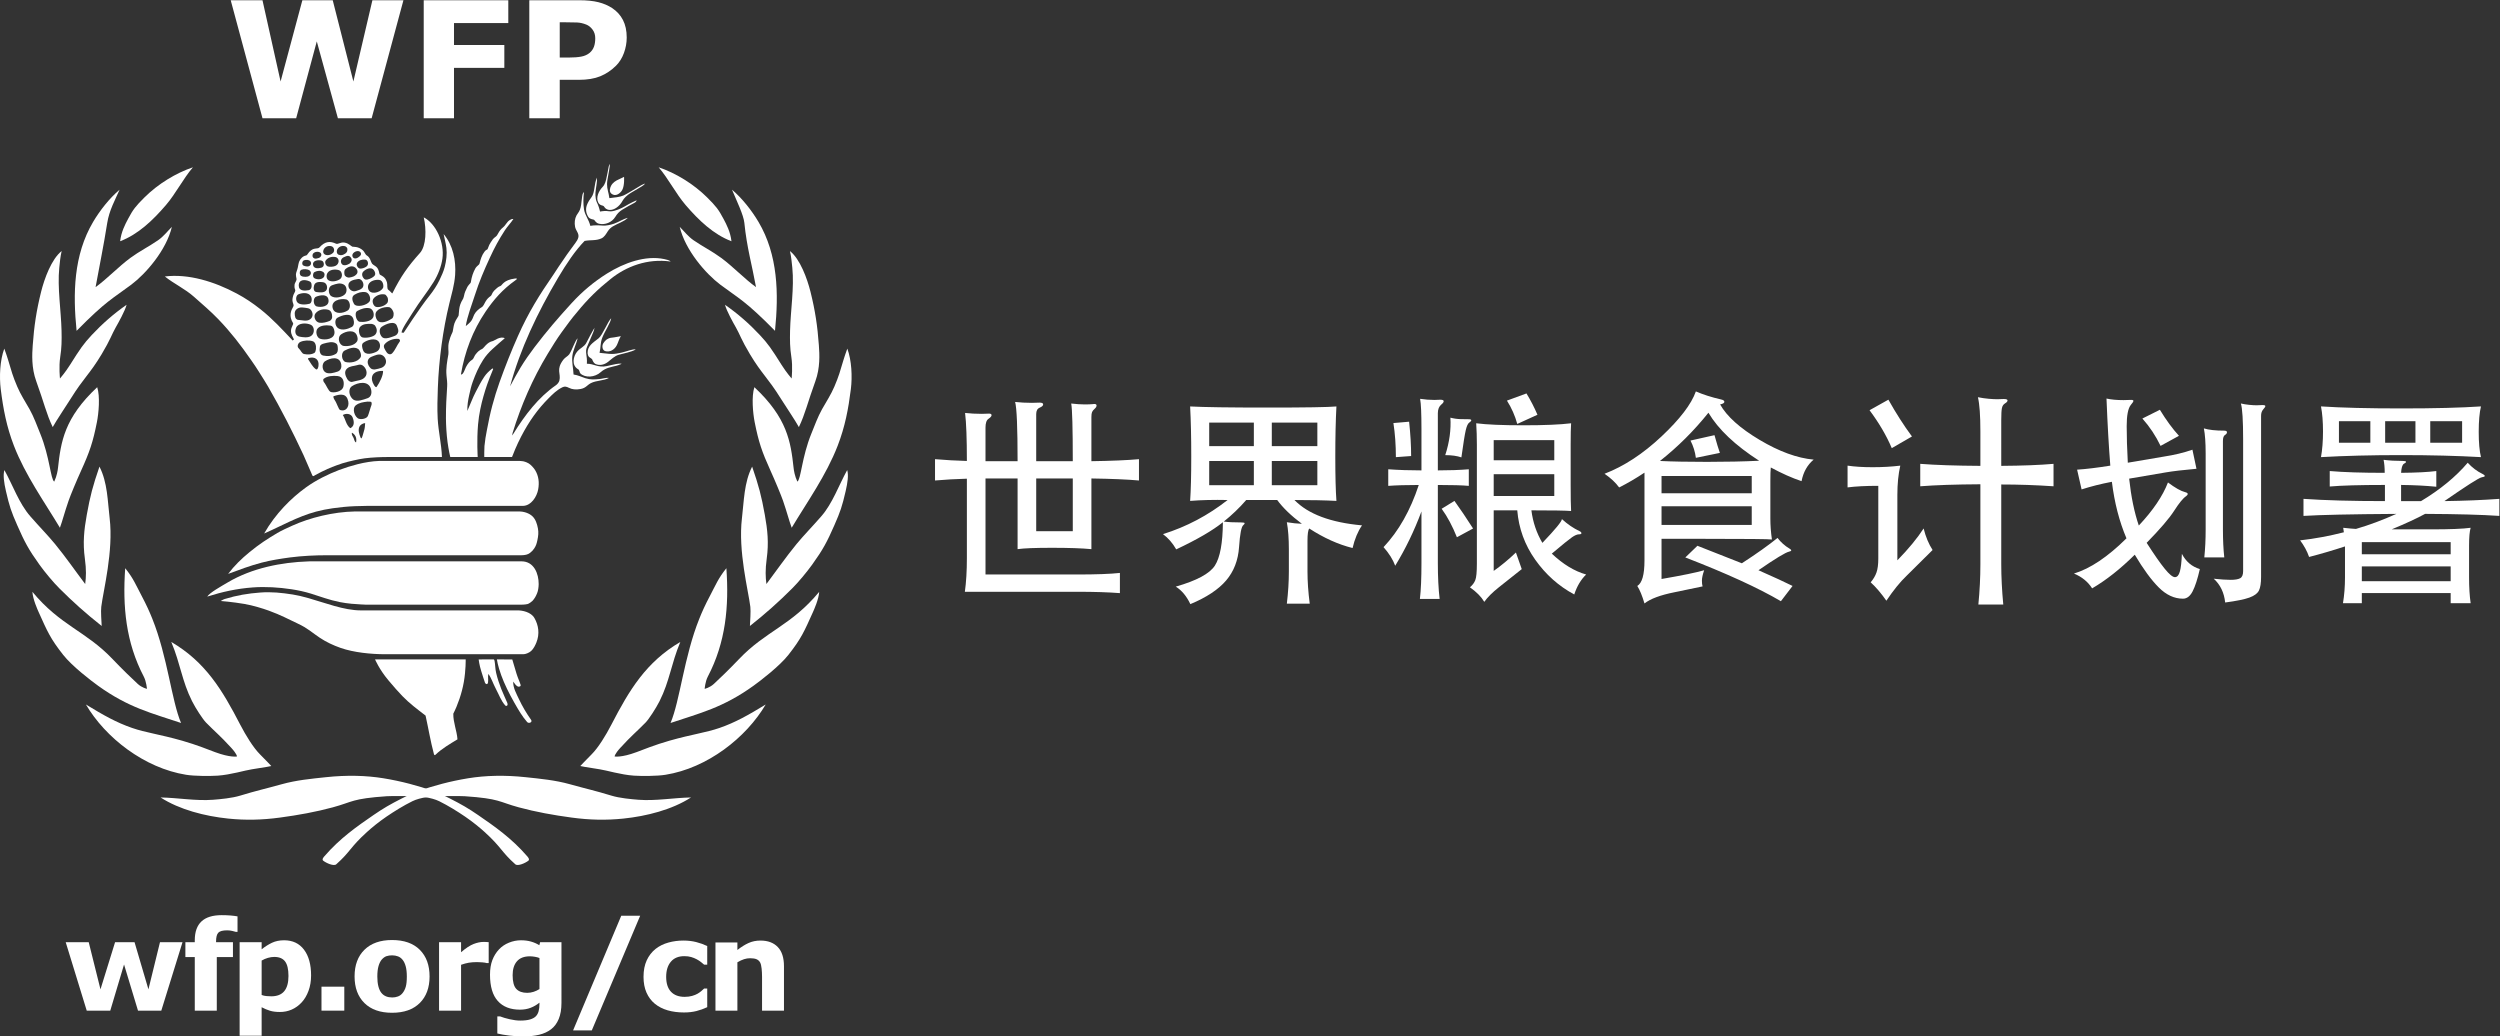 <?xml version="1.0" encoding="UTF-8" standalone="no"?>
<svg
   xmlns:dc="http://purl.org/dc/elements/1.1/"
   xmlns:cc="http://creativecommons.org/ns#"
   xmlns:rdf="http://www.w3.org/1999/02/22-rdf-syntax-ns#"
   xmlns:svg="http://www.w3.org/2000/svg"
   xmlns="http://www.w3.org/2000/svg"
   viewBox="0 0 911.653 377.947"
   height="377.947"
   width="911.653"
   xml:space="preserve"
   id="svg2"
   version="1.1"><rect x="0" y="0" width="911.653" height="377.947" fill="#333333" stroke="none"/><defs
     id="defs6"><clipPath
       id="clipPath20"
       clipPathUnits="userSpaceOnUse"><path
         id="path18"
         d="M 0,0 H 6837 V 2834.64 H 0 Z" /></clipPath></defs><g
     transform="matrix(1.333,0,0,-1.333,0,377.947)"
     id="g10"><g
       transform="scale(0.1)"
       id="g12"><g
         id="g14"><g
           clip-path="url(#clipPath20)"
           id="g16"><path
             id="path22"
             style="fill:#ffffff;fill-opacity:1;fill-rule:nonzero;stroke:none"
             d="m 1340.5,2131.15 c 12.51,27.07 24.09,48.62 40.79,74.3 7.37,11.32 15.69,19.22 23.11,30.67 -3.54,1.02 -8.73,-1.91 -10.96,-3.5 -7.42,-5.38 -10.77,-14.12 -16.71,-18.8 -14.03,-11.08 -13.64,-21.1 -21,-26.27 -6.57,-4.64 -8.45,-7.69 -13.05,-14.91 -3.08,-4.82 -5.35,-8.73 -8.6,-18.22 -1.15,-3.44 -3.45,-0.4 -8.92,-7.94 -7.19,-9.8 -10.41,-20.39 -13.39,-32.25 -0.96,-3.91 -7.59,-5.98 -11.86,-14.08 -5.71,-10.92 -9.43,-21.03 -11.9,-36.95 -0.62,-3.69 -6.86,-6.25 -11.16,-16.54 -3.05,-7.22 -5.24,-8.82 -7.9,-22.45 -1.65,-8.3 -5.43,-9.5 -9.7,-21.56 -3.3,-9.2 -3.43,-18.05 -4.58,-30.08 -0.27,-2.33 -4.2,-6.95 -7.83,-13.69 -6.1,-11.26 -5.9,-18.77 -8.32,-30.41 -0.93,-4.2 -5.65,-9.77 -10.18,-27.79 -3.98,-15.98 -0.33,-26.57 -1.68,-34.45 -3.53,-20.44 -7.03,-38.21 -5.14,-58.35 0.94,-9.85 2.44,-20.01 1.78,-29.48 -1.87,-29.7 -3.48,-54.17 -3.32,-87.83 0.11,-18.32 1.54,-43.41 4.32,-64.29 3.04,-23.06 7.44,-41.07 7.44,-41.07 h 75.14 c 0,0 -2.94,43.45 0.95,89.19 2.31,27.42 8.83,56.49 14.76,76.9 7.51,26.02 12.18,39.5 26.37,73.84 0.3,0.76 -0.1,3.98 -3.85,0.83 -7.84,-6.59 -14.39,-12.37 -20.58,-21.69 -9.45,-14.25 -15.21,-25.99 -22.87,-40.63 -8.95,-17.02 -13.89,-31.85 -23.11,-52.52 -0.54,14.92 1.88,29.12 4.91,42.87 3.1,14.04 5.56,25.16 9.98,37.26 7.83,21.34 15.43,39.16 27.99,59.02 7.27,11.49 16.57,21.78 26.01,30.33 11.29,10.32 21.73,19.4 33.55,29.5 -12.42,6.4 -28.96,-6.96 -32.27,-7.64 -17.47,-3.42 -24.58,-19.61 -29.93,-21.84 -7.65,-3.19 -12.07,-7.87 -17.38,-14.33 -4.09,-4.85 -5.32,-12.33 -9.59,-14.98 -7.13,-4.44 -12.37,-11.14 -17.27,-20.49 -2.01,-3.87 -7.5,-22.13 -13.59,-19.79 10.42,61.92 32.28,120 67.38,171.7 22.25,32.78 46.45,60.88 82.12,86.1 4.7,3.34 5.61,4.89 -0.95,4.66 -33.34,-4.06 -35.38,-19.27 -40.87,-20.72 -5.2,-1.34 -11.65,-7.51 -15.77,-11.52 -7.41,-7.33 -7.28,-13.5 -10.13,-15.43 -6.08,-4.24 -10.66,-8.65 -14.81,-16.02 -2.19,-3.85 -5.86,-12.3 -9.11,-14.24 -8.57,-4.96 -16.86,-12.18 -20.99,-19.99 -3.05,-5.7 -4.27,-11.88 -8.25,-17.49 -4.27,-6.02 -10.23,-10.52 -15.36,-14.88 3.9,26.47 16.37,57.81 24.95,84.86 11.53,36.13 25.54,68.96 41.33,103.08" /><path
             id="path24"
             style="fill:#ffffff;fill-opacity:1;fill-rule:nonzero;stroke:none"
             d="m 1417.21,1916.65 c 28.44,63.85 58.37,111.9 97.26,168.11 5.08,7.36 9.64,14.58 14.08,21.49 2,3.11 11.56,16.85 13.55,19.76 13.04,19.69 18.52,25.72 31.86,44.53 3.62,5.11 6.55,9.14 8.09,15.03 2.84,11.02 -6.61,18.41 -8.79,28.97 -2.2,10.79 -0.99,22.57 3.96,31.68 3.1,5.69 6.19,7.93 9.31,15.57 6.07,14.73 3.97,46.6 10.87,47.44 -1.75,-15.13 -2.15,-32.13 0.23,-46.64 2.76,-16.93 13.03,-27.18 17.27,-45.11 11.43,2.06 23.83,1.57 33.45,0.74 9.54,-0.82 21.61,1.83 31.4,5.18 13.26,4.53 24.27,12.78 37.79,15.98 -11.5,-11.05 -27.73,-15.2 -41.33,-23.59 -5,-3.14 -9.71,-7.29 -13.05,-12.45 -5.46,-8.51 -9.78,-16.64 -18.34,-20.38 -15.19,-6.62 -28.24,-3.48 -45.57,-6.7 -25.76,-26.55 -50.01,-62.63 -72.38,-100.59 -56.73,-95.97 -104.04,-195.36 -131.54,-297.28 9.51,17.73 18.6,34.88 28.9,51.75 11.38,18.74 24.18,37.09 38.13,55.47 32.66,43.05 64.97,80.64 101.18,120.19 29.21,31.96 61.24,58.76 96.95,81.18 47.19,29.57 105.41,50.28 156.56,39.6 5.82,-1.36 14.14,-2.91 17.77,-6.74 -64.11,8.98 -121.54,-13.42 -164.39,-47.74 -33.86,-27.07 -62.39,-54.56 -91.39,-90.28 -14.98,-17.2 -28.45,-36.11 -41.83,-54.44 -14.02,-19.27 -26.45,-39.55 -38.77,-59.83 -41.55,-68.61 -72.99,-141.25 -96.12,-216.51 -0.66,-2.38 -0.81,-4.78 -1.46,-7.16 1.09,1.69 2.71,3.53 3.81,5.25 31.12,50.6 68.55,99.45 115.96,132.22 4.14,2.82 8.45,8.26 9.57,12.53 5.12,20.09 -10.19,29.75 10.99,57.52 4.86,6.38 11.51,8.71 16.1,14.64 8.67,13.4 15.74,37.41 23,43.86 -3.65,-15.63 -12.61,-32.14 -14.53,-48.25 -2.03,-17.69 2.49,-32.15 3.28,-50.89 12.52,-1.71 22.21,-7 32.03,-10.04 15.28,-4.78 24.46,-3.56 39.57,-2.26 6.45,0.55 18.15,4.32 25.1,2.9 -14.61,-7.98 -34.33,-6.51 -49.28,-14.15 -10.46,-5.35 -13.49,-13.26 -27.92,-16.04 -12.84,-2.5 -23.64,-1.16 -31.98,3.12 -6.49,3.27 -11.56,4.64 -17.39,1.85 -15.56,-7.47 -26.18,-18.02 -38.7,-30.65 -29.08,-29.26 -52.81,-61.93 -74.96,-104.74 -5.86,-11.41 -11.13,-22.65 -16.13,-34.26 -2.47,-5.65 -8.6,-21.34 -8.6,-21.34 h -75.98 c 0,0 -0.19,21.91 0.52,29.91 1.46,15.94 3.63,27.76 6.72,43.93 4.41,23.27 8.72,44.38 14.76,66.95 5.88,21.96 12.21,42.56 19.74,63.65 15.71,43.96 32.41,86.06 50.67,127.06" /><path
             id="path26"
             style="fill:#ffffff;fill-opacity:1;fill-rule:nonzero;stroke:none"
             d="m 682.551,1324.8 c 27.73,22.68 48.261,35.82 75.957,52.33 11.25,6.72 28.262,14.33 41.336,20.26 47.976,21.68 111.465,37.67 171.269,38.77 1.082,0 1.016,-0.05 1.016,-0.05 h 445.901 c 0,0 -1.66,0.05 1.56,0.05 14.19,0 28.22,-4.94 36.91,-13.15 8.71,-8.26 12.87,-20.97 15.14,-33.62 1.92,-10.78 0.98,-20.36 -1.53,-31.89 -1.97,-9.11 -3.43,-14.54 -8.51,-22.28 -3.06,-4.71 -5.97,-7.94 -11.68,-12.48 -5.86,-4.68 -14.16,-6.31 -23.67,-6.4 -1,-0.04 -3.12,-0.1 -3.05,-0.07 0.1,0.07 -521.559,0.07 -521.559,0.07 0,0 -3.243,0.01 -4.871,0.01 -34.141,0.11 -70.098,-1.63 -103.832,-6.03 -25.848,-3.53 -51.747,-7.56 -76.727,-14.06 -31.504,-8.23 -61.836,-19.62 -92.117,-30.91 16.785,22.31 36.16,41.24 58.457,59.45" /><path
             id="path28"
             style="fill:#ffffff;fill-opacity:1;fill-rule:nonzero;stroke:none"
             d="m 837.383,1502.21 c 27.39,19.79 60.652,36.04 90.129,47.32 14.937,5.66 34.8,11.93 50.586,15.86 19.058,4.81 40.972,8.42 58.832,8.94 5.38,0.15 0.79,0.04 0.79,0.04 l 382.46,0.04 c 0,0 8.19,-0.44 11.03,-1 7.19,-1.55 12.99,-4.48 15.39,-6.01 5.94,-3.81 13.4,-11.81 17.3,-18.14 9.93,-16.35 11.68,-34 8.46,-52.37 -3.67,-20.97 -19.61,-44.86 -41.23,-45.45 -3.77,-0.1 -11.28,0 -11.28,0 h -414.23 c 0,0 -24.104,-0.47 -35.124,-0.87 -20.367,-0.8 -42.957,-3.12 -60.738,-5.74 -15.215,-2.19 -30.078,-5.07 -45.317,-9.15 -51.074,-13.8 -95.449,-39.7 -141.851,-59.84 31.25,54.63 73.531,96.48 114.793,126.37" /><path
             id="path30"
             style="fill:#ffffff;fill-opacity:1;fill-rule:nonzero;stroke:none"
             d="m 623.43,1242.28 c 66.492,39.28 146.582,54.77 219.89,57.23 1.746,0.08 5.227,0.19 5.227,0.19 l 571.723,-0.05 c 0,0 1.04,0 6.21,0.05 34.65,0.03 47.31,-34.35 47.15,-62.15 -0.07,-9.16 -1.62,-18.5 -4.16,-24.77 -3.29,-8.19 -6.93,-14.88 -12.89,-21.34 -2.13,-2.34 -9.78,-7.72 -13.17,-8.55 -7.92,-1.94 -17.67,-1.72 -17.61,-1.72 0.08,0 -425.26,-0.08 -425.26,0 0,0 -22.95,0.92 -38.868,2.45 -11.477,1.13 -20.18,2.33 -32.094,4.6 -29.297,5.82 -53.57,15.35 -78.926,23.17 -16.922,5.24 -34.722,9.13 -53.281,11.94 -34.141,5.22 -71.414,7.6 -105.887,4.99 -43.847,-3.26 -82.839,-11.85 -124.558,-25.08 7.058,10.99 36.375,27.12 56.504,39.04" /><path
             id="path32"
             style="fill:#ffffff;fill-opacity:1;fill-rule:nonzero;stroke:none"
             d="m 931.395,1063 c -19.547,6.89 -38.614,15.78 -55.719,27.07 -22.285,14.75 -33.215,26.48 -62.016,39.79 -24.644,11.39 -44.324,22.63 -78.687,35.08 -16.582,6.01 -43.442,14.28 -66.489,18.22 -32.898,5.59 -64.629,8.04 -64.629,8.04 0,0 6.719,4.19 10.774,5.43 33.586,10.22 63.254,15.21 97.742,17.76 30.234,2.27 58.027,-0.68 88.352,-5.42 12.441,-1.96 28.613,-5.79 42.668,-9.8 45.64,-12.99 97.515,-33.59 143.55,-33.67 2.563,0 2.27,0.04 2.27,0.04 h 425.019 c 0,0 -3.21,0 1.3,0 12.87,0.04 36.93,-4.13 46.6,-21.21 11.2,-19.68 14.68,-43.12 5.27,-66.6 -2.85,-7.05 -7.58,-17.16 -14.37,-23.28 -5.97,-5.4 -15.67,-8.87 -21.27,-8.87 -1.62,-0.08 -4.4,0 -4.4,0 h -371.69 c 0,0 1.41,0 -2.03,0 -38.01,0 -85.847,4.6 -122.245,17.42" /><path
             id="path34"
             style="fill:#ffffff;fill-opacity:1;fill-rule:nonzero;stroke:none"
             d="m 1100.71,931.16 c -10.51,10.789 -25.02,27.328 -38.15,43.039 -25.23,30.071 -36.52,57.161 -36.52,57.161 h 247.91 c 0,0 0.66,-28.6 -5.07,-61.719 -5.36,-30.75 -16.72,-63.172 -28.8,-86.661 -0.44,-24.082 9.72,-46.468 11.39,-70.261 -20.36,-12.5 -42.26,-24.867 -60.51,-42.418 -1.17,-1.082 -3.05,-1.082 -3.82,1.828 -9.77,36.66 -14.92,69.34 -22.95,105.59 -22.6,17.472 -43.79,33.043 -63.48,53.441" /><path
             id="path36"
             style="fill:#ffffff;fill-opacity:1;fill-rule:nonzero;stroke:none"
             d="m 1356.2,951.488 c -7.01,12.953 -12.24,30.051 -20.29,40.223 -1.73,-9.07 0.4,-14.652 -0.83,-23.332 -1.13,-7.27 -7.09,-4.25 -8.3,-0.828 -3.48,9.84 -7.17,21.988 -10.35,32.078 -5.29,16.801 -6.98,31.681 -6.98,31.681 l 41.24,0.05 c 0,0 1.59,-0.39 2.32,-4.4 1.97,-10.39 1.48,-20.54 4.33,-32.581 3.66,-15.508 8.37,-29.668 14.07,-44.129 4.96,-12.73 11.35,-25.57 16.55,-38.211 0.7,-1.66 1.04,-4.859 -0.21,-6.519 -1.53,-1.918 -4.16,-1.68 -5.67,0 -11.81,13.429 -16.57,28.64 -25.88,45.968" /><path
             id="path38"
             style="fill:#ffffff;fill-opacity:1;fill-rule:nonzero;stroke:none"
             d="m 1420.04,922.012 c -7.01,14.949 -16.88,31.758 -16.02,48.718 4.56,-5.992 6.44,-10.281 12.72,-13.621 2.87,-0.91 8.89,-0.058 7.38,4.961 -2.77,9.34 -7.08,17.25 -11.06,30.071 -5.92,18.949 -11.67,39.199 -11.67,39.199 l -42.1,0.02 c 0,0 2.33,-17.08 11.9,-43.29 8.41,-23.211 21.4,-49.769 35.62,-74.672 11.59,-20.476 22.11,-38.347 35.25,-53.308 4.5,-5.149 15.54,-0.629 10.76,6.07 -12.47,17.641 -24.11,37.168 -32.78,55.852" /><path
             id="path40"
             style="fill:#ffffff;fill-opacity:1;fill-rule:nonzero;stroke:none"
             d="m 1693.4,2344.89 c -9.14,-3.98 -17.21,-9.13 -21.77,-17.91 -3.32,-6.3 -5.56,-15.92 0.79,-21.34 11.12,-9.48 24.38,0.23 29.75,9.92 6.79,12.35 5.02,35.96 5.02,35.96 0,0 -7.89,-4.11 -13.79,-6.63" /><path
             id="path42"
             style="fill:#ffffff;fill-opacity:1;fill-rule:nonzero;stroke:none"
             d="m 1703.06,2285.95 c 3.99,7.54 12.74,15.68 22.33,21.51 10.84,6.63 22.07,13.06 29.88,17.72 7.81,4.7 9.3,7.99 9.3,7.99 0,0 -6.44,-2.22 -9.96,-4.29 -19.28,-11.5 -40.31,-24.56 -48.87,-28.33 -10.8,-4.71 -25.47,-5.62 -38.7,-7.31 -2.11,16.69 -6.44,23.62 -6.39,38.44 0.11,7.12 1.83,16.34 3.04,22.77 4.14,21.43 4.95,32.25 4.95,32.25 0,0 -3.27,-3.05 -4.46,-12.49 -1.35,-8.51 -2.3,-11.66 -4.26,-21.73 -2.22,-11.62 -4.55,-21.47 -11.5,-28.73 -10.02,-10.36 -19.3,-28.82 -11.56,-42.96 4.51,-8.26 12.04,-7.06 14.4,-9.19 2.35,-2.12 3.79,-7.21 10.92,-9.57 15.39,-5.14 32.83,8.67 40.88,23.92" /><path
             id="path44"
             style="fill:#ffffff;fill-opacity:1;fill-rule:nonzero;stroke:none"
             d="m 1683.11,2241.88 c 5.22,8.48 10.58,14.43 18.81,19.48 13.67,8.33 23.8,13.97 32.13,18.24 3.62,1.81 6.63,3.97 7.55,7.83 -3.73,-1.4 -17.83,-8.03 -31.83,-16.36 -10.03,-5.98 -27.27,-13.46 -38.85,-13.99 -4.59,-0.2 -7.99,0.93 -11.74,1.04 -7.77,0.33 -17.67,-1.55 -17.67,-1.55 0,0 -2.51,10.98 -5.83,18.89 -1.66,4.06 -4.35,8.22 -5.8,15.83 -0.97,5.08 -1.26,12.71 -0.86,17.25 1.14,13.73 4.84,27.07 4.2,40.97 -8.63,-17.93 -5.1,-40.01 -15.23,-53.88 -4.28,-5.83 -7.66,-10.43 -11.02,-17.78 -5.56,-12.06 -4.9,-24.55 2.62,-36.18 4.34,-6.62 13.91,-6.38 15.56,-7.67 2.51,-1.85 4.65,-8.78 14.01,-10.86 16.02,-3.6 34.9,3.82 43.95,18.74" /><path
             id="path46"
             style="fill:#ffffff;fill-opacity:1;fill-rule:nonzero;stroke:none"
             d="m 1687.58,1891.3 c 3.73,7.52 6.13,17.42 10.89,24.4 -10.76,-1.61 -12.49,-2.84 -28.04,-4.54 -3.39,-0.33 -10.4,-3.85 -12.72,-6.16 -6.15,-6.2 -11.52,-11.96 -9.13,-22.38 0.92,-4.05 4.5,-7.03 6.49,-7.65 12.93,-4.2 26.05,3.49 32.51,16.33" /><path
             id="path48"
             style="fill:#ffffff;fill-opacity:1;fill-rule:nonzero;stroke:none"
             d="m 1700.7,1870.77 c 14.69,3.43 31.66,10.64 38.48,8.37 -13.79,-7.34 -31.17,-9.99 -46.45,-14.35 -11.65,-3.36 -19.97,-12.16 -30.37,-20.15 -9.55,-7.27 -22.24,-10.22 -33.59,-4.88 -3.83,1.82 -7.54,7.99 -8.2,11.28 -0.6,2.64 -6.08,5.26 -8.89,7.58 -2.83,2.36 -4.2,8.25 -4.26,10.53 -0.49,20.33 14.98,28.54 29.89,40.49 11.23,8.99 25.81,47.16 34.7,55.07 -1.58,-12.3 -17.58,-35.51 -24.55,-53.57 -5.53,-14.4 -3.71,-25.9 -7.28,-41.05 10.66,-0.69 22.54,-2.91 33.28,-3.09 8.42,-0.11 18.59,1.72 27.24,3.77" /><path
             id="path50"
             style="fill:#ffffff;fill-opacity:1;fill-rule:nonzero;stroke:none"
             d="m 1685.22,1839.42 c -8.25,-1.53 -18.34,-4.13 -25.23,-5.59 -23.95,-5.07 -35.4,6.66 -54.52,6.44 1.68,21.91 -5.93,31.71 0.33,45.87 5.59,12.6 10.76,25.94 15.56,36.62 3.89,8.56 5.07,15.79 5.07,15.79 0,0 -5.8,-8.69 -22.32,-40.86 -5.74,-11.22 -16.02,-13.63 -25.15,-24.23 -10.51,-12.12 -16.54,-37.75 2.9,-48.51 3.86,-2.11 3.3,-8.78 6.11,-11.47 12.98,-12.2 39.19,-10.98 55.58,3.9 13.05,11.89 28.91,13.82 42.43,17.32 7.9,2.04 14.83,5.41 14.83,5.41 0,0 -3.75,1.52 -15.59,-0.69" /><path
             id="path52"
             style="fill:#ffffff;fill-opacity:1;fill-rule:nonzero;stroke:none"
             d="m 1205.22,1585.17 c -0.94,0 -1.96,0 0,0 z m -111.88,315.55 c -7.99,-10.56 -11.69,-22.7 -20.5,-31.92 -4.61,-4.83 -11.63,-2.57 -15.27,2.99 -4.04,6.28 -10.59,15.19 -5.72,21.4 8,10.26 24.74,16.81 39,14.96 0.84,-0.1 5.43,-3.49 2.49,-7.43 z m -38.35,-60.39 c -4.46,-11.96 -17.79,-13.25 -29.13,-15.62 -2.12,-0.47 -8.64,0 -11.57,2.87 -4.91,4.79 -9.14,11.34 -8.29,19.54 0.46,5.06 4.67,10.02 9.9,12.03 9.46,3.67 20.69,9.57 30.03,4.33 8.03,-4.49 12.23,-14.72 9.06,-23.15 z m -24.54,-63.21 c -3.27,-4.72 -11.65,10.93 -12.74,18.11 -3.13,20.77 15.07,26.07 30.25,25.42 0.47,-12.38 -9.14,-31.56 -17.51,-43.53 z m -16.39,-56.04 c -2.98,-8.36 -4.4,-16.03 -7.72,-23.69 -3.22,-7.4 -16.977,-10.04 -24.61,-7.67 -10.89,3.37 -20.238,27.83 -7.851,37.2 9.473,7.08 19.297,8.22 31.361,9.7 2.17,0.26 10.28,-0.23 10.59,-0.99 2.02,-5.08 0.74,-7.62 -1.77,-14.55 z m -18.33,-64.59 c -2.207,-6.42 -3.179,-13.03 -6.023,-19.2 -1.414,-3.12 -3.289,1 -3.359,1.19 -4.286,10.65 -6.985,19.66 -3.328,29.03 2.058,5.19 9.16,9.96 15.898,10.38 -0.41,-6.67 -0.891,-14.9 -3.188,-21.4 z M 974.07,1625 c -4.922,2.22 -4.84,8.55 -6.902,12.49 -1.941,3.83 -6.133,9.12 -4.402,14.16 9.492,-5.33 13.894,-14.83 11.304,-26.65 z m -16.382,39.31 c -11.333,9.32 -12.305,24.21 -19.868,35.62 8.34,5.33 22.395,4.26 26.723,-6.29 3.453,-8.48 5.953,-20.94 -2.641,-27.41 -0.933,-0.69 -3.14,-2.81 -4.214,-1.92 z m -42.25,76.85 c -1.7,2.42 -5.055,9.43 -2.5,10.32 20.292,6.98 35.507,7.21 39.843,-14.48 3.071,-15.49 -7.515,-28.78 -22.343,-23.36 -4.239,1.56 -8.458,18.06 -15,27.52 z m -29.493,48.99 c -1.425,1.79 -2.578,7.18 -0.8,8.57 10.546,8.47 26.027,9.12 38.007,7.95 15.825,-1.45 19.067,-16.14 16.426,-28.32 -3.473,-16.04 -27.801,-18.03 -34.683,-15.37 -6.782,2.6 -11.497,17.94 -18.95,27.17 z m 3.442,57.03 c 13.672,8.86 39.785,15.43 44.136,-8.56 1.332,-7.23 -0.476,-16.83 -10.242,-19.97 -10.027,-3.21 -21.843,-6.69 -31.008,-2.97 -11.277,4.62 -13.496,24.65 -2.886,31.5 z m -14.16,40.37 c 1.035,4.59 6.128,6.77 10.418,7.86 11.066,2.74 23.425,6.86 33.585,0.4 3.954,-2.51 4.254,-6.06 4.774,-11.03 0.898,-8.07 -0.242,-14.66 -5.559,-17.74 -10.777,-6.32 -21.734,-6.9 -34.257,-4.43 -10.157,2.01 -10.997,15.46 -8.961,24.94 z m -11.332,-62.21 c -9.469,6.99 -13.661,16.89 -20.641,26.71 -1.684,2.4 0,3.39 1.289,3.76 16.812,4.75 29.273,-3.63 26.656,-21.96 -0.469,-3.55 -2.769,-11.85 -7.304,-8.51 z m -46.383,56.6 c -6.313,5.45 -1.926,14.92 3.562,17.68 9.61,4.77 24.707,5.49 34.696,2.12 6.437,-2.16 9.691,-11.39 8.539,-21.46 -0.493,-4.13 -1.743,-8.67 -3.774,-10.02 -7.605,-5.19 -19.383,-5.39 -28.64,-3.47 -6.551,1.39 -8.887,10.35 -14.383,15.15 z m -7.27,57.25 c 6.098,13.26 28.305,13.36 40.41,7.46 9.844,-4.85 11.094,-23.19 0.332,-30.42 -8.589,-5.71 -22.117,-3.62 -31.226,-1.94 -12.934,2.37 -13.965,15.09 -9.516,24.9 z m 0.488,49.61 c 9.243,8.77 21.196,4.74 32.305,3.21 2.16,-0.31 4.731,-1.82 6.184,-3.27 7.59,-7.67 8.191,-20.24 -0.266,-26.53 -9.742,-7.24 -21.922,-2.53 -33.641,-1.95 -3.164,0.14 -6.652,3.85 -7.374,6.23 -2.11,7.42 -3.376,16.49 2.792,22.31 z m 5.958,41.5 c 9.796,4.08 26.632,5.96 33.578,-5.04 4.254,-6.74 3.015,-19.22 -3.821,-21.03 -6.687,-1.72 -29.465,-5.51 -34.914,7.07 -2.691,6.2 -1.551,16.17 5.157,19 z m 30.16,35.24 c 2.832,-1.25 4.605,-3.52 5.269,-7 1.399,-7.56 -0.586,-15.75 -7.832,-17.08 -10.894,-1.98 -27.066,-2.6 -27.012,12.78 0.039,17.17 16.965,16.98 29.575,11.3 z m -21.914,31.93 c 5.789,2.21 15.332,1.72 20.527,-0.99 2.625,-1.37 6.148,-5.67 4.668,-10.22 -1.848,-5.93 -7.363,-8.07 -13.637,-8.15 -6.012,-0.06 -12.918,0.43 -15.347,5.34 -2.305,4.66 -1.333,12.04 3.789,14.02 z m 6.754,25.74 c 5.304,1.93 13.136,1.8 16.996,-2.38 5.293,-5.79 1.113,-15 -8.887,-14.54 -3.527,0.14 -7.695,1.35 -9.824,2.57 -5.176,2.93 -3.457,12.5 1.715,14.35 z m 23.82,16.59 c 0.676,2.24 4.16,4.84 5.984,5.49 3.969,1.41 8.625,1.71 12.426,0.19 7.598,-3.13 6.562,-12.53 -1.563,-15.82 -3.632,-1.49 -9.21,-2.44 -11.957,-1.49 -5.105,1.74 -6.519,6.17 -4.89,11.63 z m 23.68,-36.76 c -8.29,-2.43 -19.84,-2.9 -22.325,5.6 -4.195,14.42 14.004,16.58 23.449,13.56 6.512,-2.08 8.821,-16.31 -1.124,-19.16 z m 5.492,47.62 c 2.632,8.94 12.754,13.79 21.929,11.07 7.895,-2.32 9.707,-13.07 4.375,-18.3 -2.398,-2.35 -6.406,-4.73 -10.703,-5.68 -9.375,-2.1 -18.593,3.08 -15.601,12.91 z m 41.25,-32.78 c -1.489,-5.84 -5.762,-9.84 -12.618,-11.37 -6.796,-1.49 -16.21,-1.91 -19.984,2.29 -3.594,3.98 -5.254,9.59 -2.242,13.88 6.016,8.56 17.039,11.55 26.863,9.38 5.606,-1.31 9.727,-7.05 7.981,-14.18 z m -3.657,34.3 c 3.657,8.1 12.954,12.19 21.875,9.47 1.79,-0.57 5.469,-3.45 5.981,-6.29 1.055,-5.65 -0.899,-10.79 -5.609,-13.74 -6.036,-3.84 -11.012,-6.01 -17.95,-3.17 -5.203,2.18 -6.472,8.94 -4.297,13.73 z m 38.442,-22.78 c 4.07,-6.9 -2.129,-13.83 -5.285,-15.73 -6.985,-4.09 -16.844,-6.6 -21.043,0.32 -4.145,6.8 -0.727,14.87 6.504,17.85 6.89,2.86 14.031,7.2 19.824,-2.44 z m 11.582,-26.36 c 4.566,-3.77 8.57,-11.7 3.101,-17.97 -5.132,-5.91 -11.519,-7.68 -19.586,-8.98 -5.468,-0.93 -12.445,3.11 -13.324,7.93 -0.816,4.15 -1.582,11.73 2.539,15.21 8.032,6.83 18.782,10.79 27.27,3.81 z m 9.668,44.98 c 4.312,-1.28 7.066,-5.84 4.91,-10.23 -1.316,-2.7 -5.187,-5.65 -7.645,-7.16 -6.769,-4.16 -12.582,-2.46 -14.687,2.52 -3.906,9.14 9.195,17.29 17.422,14.87 z m 16.504,-22.8 c 4.751,-0.42 6.931,-3.73 7.871,-7.36 1.23,-4.87 -0.37,-9.38 -4.49,-12.14 -4.885,-3.25 -10.983,-5.17 -15.866,-5.24 -6.589,-0.12 -12.691,9.56 -9.121,15.84 3.782,6.74 13.305,9.63 21.606,8.9 z m 27.281,-34.89 c 2.81,-8.27 -3.26,-12.14 -9.66,-15.54 -6.5,-3.47 -15.22,-6.71 -19.735,-2.39 -5.769,5.44 -8.335,14.58 -1.914,20.59 8.929,8.37 25.409,14.65 31.309,-2.66 z m 11.78,-20.77 c 10.46,-1.33 12.54,-16.2 10.43,-21.58 -2.4,-4.62 -7.67,-8.24 -10.43,-9.65 -7.68,-3.97 -16.64,-5.46 -23.69,-1.81 -6.43,3.33 -9.22,13.09 -5.72,20.73 4.72,10.34 19.62,13.6 29.41,12.31 z m 21.52,-46.04 c 3.58,-5 2.8,-13.88 0.67,-16.66 -6.6,-9.01 -24.96,-14.16 -32.54,-10.47 -5.75,2.81 -11.43,15.5 -4.69,23.11 7,7.9 19.22,12.62 30.3,10.3 2.47,-0.55 4.09,-3.27 6.26,-6.28 z m 4.63,-28.37 c 5.04,-0.54 9.51,-6.08 11.95,-12.11 3.16,-7.8 -0.03,-16.89 -2.53,-18.59 -6.02,-4.09 -25.08,-15.57 -37.09,-8.69 -6.6,3.79 -8.42,12.44 -8.83,17.55 -1.32,16.5 23.73,23.27 36.5,21.84 z m -70.387,-118.09 c -2.563,6.55 -4.941,16.24 0.203,20.21 10.394,8.21 33.894,15.38 42.834,2.98 5.81,-8.05 4.11,-21.7 -6.07,-26.92 -10.5,-5.37 -31.041,-11.54 -36.967,3.73 z m -50.41,-0.72 c 10.429,5.3 25.457,11.7 36.687,4.47 5.137,-3.3 10.442,-16.97 6.817,-23.03 -7.703,-12.87 -27.957,-16.15 -40.852,-12.83 -10.957,2.84 -14.265,25.53 -2.652,31.39 z m -9.375,44.49 c 12.578,8.85 37.437,14.57 43.418,-4.77 1.558,-5.02 2.437,-10.57 -0.117,-14.62 -6.973,-11.21 -24.668,-14.17 -36.504,-12.49 -12.793,1.86 -18.852,23.43 -6.797,31.88 z m -10.598,45.08 c 12.09,6.85 37.86,15.95 43.926,-3.68 2.434,-8.03 2.18,-17.94 -4.695,-21.48 -9.844,-5.18 -25.453,-10.59 -36.809,-3.51 -9.48,6 -10.762,23.9 -2.422,28.67 z m 67.676,81.03 c -5.066,-4.53 -10.203,-5.5 -16.941,-7.79 -9.434,-3.2 -19.321,4.08 -20.403,13.1 -1.816,15.45 14.754,17.76 25.711,19.69 7.988,1.45 12.934,-5.73 14.406,-10.56 1.504,-4.64 1.309,-10.86 -2.773,-14.44 z m 20.304,-36.38 c -7.19,-10.71 -36.156,-17.45 -42.55,-6.43 -4.668,8.07 -7.57,19.39 1.203,24.8 9.219,5.67 20.137,9.05 30.857,7.12 10.08,-1.78 15.22,-18.37 10.49,-25.49 z m 15.45,-66.33 c 4.12,-6.56 7.01,-15.37 0.88,-23.52 -5.55,-7.45 -25.37,-10.94 -35.509,-8.48 -5.566,1.41 -8.203,8.17 -9.055,12.73 -1.179,6.17 -1.726,12.38 3.731,17.41 7.851,7.2 18.333,7.04 28.403,7.04 4.15,0 10,-2.68 11.55,-5.18 z m -5.76,22.26 c -6.18,-11.34 -27.084,-12.79 -36.486,-11.54 -6.621,0.88 -11.289,11.56 -11.098,20.5 0.07,4.6 1.508,7.64 4.649,9.32 10.441,5.61 21.132,9.36 32.365,7.54 10.96,-1.74 15.22,-17.22 10.57,-25.82 z m -110.072,24.42 c -7.102,21.89 20.222,28.79 36.18,25.41 11.093,-2.31 14.804,-23.65 4.472,-30.39 -12.781,-8.31 -35.469,-10.99 -40.652,4.98 z m -41.211,-53.73 c 8.191,8.45 22.976,8.98 34.512,7.43 7.082,-0.99 10.144,-8.15 11.125,-15.92 2.761,-21.38 -25.942,-24.97 -39.59,-19.97 -9.004,3.28 -13.696,20.57 -6.047,28.46 z m -5.774,41.42 c 8.555,10.08 22.872,12.46 34.731,9.21 7.242,-1.97 10.586,-10.43 10.43,-19.91 -0.137,-5.38 -3.829,-9.28 -7.153,-10.65 -8.418,-3.41 -18.164,-5.96 -27.359,-4.84 -11.352,1.39 -18.227,17.27 -10.649,26.19 z m 1.348,45.11 c 10.527,4.29 30.156,8.13 33.457,-6.9 4.453,-20.02 -19.168,-23.29 -31.797,-19.8 -9.668,2.65 -11.504,22.72 -1.66,26.7 z m 75.734,33.09 c 7.872,-4.47 9.524,-17.09 4.739,-24.39 -6.367,-9.67 -28.149,-15.27 -39.848,-6.82 -6.68,4.86 -10.281,24.73 3.399,29.5 10.941,3.82 21.425,7.53 31.71,1.71 z m -11.164,14.38 c -8.921,-5.52 -21.648,-7.72 -30.093,-3.02 -7.344,4.02 -7.051,14.75 -3.418,20.52 5.984,9.62 20.855,10.66 31.132,7.64 8.868,-2.56 12.184,-19.04 2.379,-25.14 z m -72.273,15.68 c 0.906,2.86 2.18,3.68 3.953,4.55 7.5,3.58 15.742,4.54 22.934,-0.07 5.175,-3.36 4.722,-11.1 0.886,-15.12 -5.617,-5.9 -17.043,-6.15 -24.367,-2.31 -4.722,2.47 -4.937,8.29 -3.406,12.95 z m 2.394,-31.34 c 3.321,9.48 15.157,8.95 24.11,7.79 11.023,-1.44 13.23,-15.56 9.308,-21.51 -5.414,-8.19 -17.753,-6.62 -27.582,-5.37 -7.988,1.02 -8.464,11.61 -5.836,19.09 z m 155.508,-285.2 c 2.71,-10.72 0,-20.9 -9.53,-24.32 -12.247,-4.31 -28.81,-10.64 -38.599,-4.04 -11.211,7.51 -16.597,28.81 -3.726,37.16 15.191,9.94 45.445,16.45 51.855,-8.8 z m -16.508,33.3 c -8.23,-9.36 -21.66,-9.05 -34.851,-12.91 -5.09,-1.49 -11.133,3.01 -13.777,7.67 -4.883,8.7 -9.766,20.36 -0.422,28.77 7.734,7.05 18.281,6.45 27.754,9.28 4.25,1.28 9.464,2.77 14.621,-0.72 10.683,-7.29 14.843,-22.91 6.675,-32.09 z m 87.308,140.14 c 2.32,-6.8 5.45,-11.8 2.79,-18.58 -3.14,-8.33 -11.21,-9.47 -18.79,-12.2 -7.07,-2.57 -18.86,-5.8 -24.78,0.39 -6.8,7.04 -9.55,21.39 -1.41,27.54 10.57,7.87 36.6,18.71 42.19,2.85 z m 143.29,61.19 c 6.23,25.39 13.97,51.13 15.9,77.96 2.84,40.07 -5.8,81.73 -31.51,112.08 2.53,-13.09 5.88,-24.14 7.64,-37.88 2.09,-16.59 -0.25,-35.07 -4.53,-51.77 -3.24,-12.64 -8.94,-24.93 -14.59,-36.67 -6.67,-13.92 -16.63,-29.03 -26.55,-41.45 -27.81,-34.58 -71.14,-102.08 -71.14,-102.08 0,0 -3.63,0.27 -5.78,0.27 -0.51,8.41 19.44,37.22 29.5,53.35 22.1,35.35 38.82,54.37 58.04,85.03 12.04,19.32 21.23,42.84 24.19,64.16 5.99,43.43 -17.43,95.48 -51.1,112.79 7.69,-32.44 6.89,-78.17 -10.37,-97.39 -32.7,-36.43 -52.13,-63.69 -75.46,-110.4 -0.67,-1.25 -6.12,6.29 -10.64,9.23 -5.06,3.36 -2.22,13.37 -4.04,20.11 -1.64,5.73 -4.34,10.15 -5.14,11.16 -6.91,8.45 -13.59,8.98 -15.04,11.52 -1.67,2.86 -0.87,10 -6.89,18.13 -3.01,4.1 -10.68,7.12 -13.8,10.97 -3.37,4.2 -4.9,17.05 -14.21,22.32 -4.421,2.49 -6.484,10.19 -10.718,13.97 -13.086,11.59 -26.152,9.35 -28.652,10.08 -3.364,0.9 -9.946,9.27 -21.641,11.29 -11.43,1.94 -17.727,-5.69 -23.664,-2.93 -14.895,6.89 -29.153,7.46 -44.981,-10.18 -4.754,-5.25 -12.961,-0.34 -23.214,-8.18 -9,-6.86 -9.161,-13.2 -13.75,-14.06 -8.614,-1.62 -15.028,-8.5 -18.348,-16.02 -1.731,-3.89 -3.02,-11.7 -4.024,-16.88 -1.418,-7.12 -5.007,-13.69 -5.086,-18.92 -0.082,-7.28 2.223,-11.21 1.583,-14.47 -1.067,-4.71 -4.883,-9.03 -5.352,-13.44 -0.344,-2.5 -0.551,-9.16 1.269,-12.91 2.286,-4.62 -1.613,-8.63 -3.632,-13.56 -1.938,-4.59 -3.977,-12.42 -3.364,-17.95 0.825,-7.59 5.176,-10.37 1.797,-16.35 -5.547,-9.72 -12.539,-24.88 -0.269,-44.25 2.254,-3.54 -5.141,-10.43 -5.547,-20.54 -0.473,-11 6.172,-19.13 7.984,-24 0.332,-1.75 -2.926,-1.65 -3.047,-3.53 -29.214,30.9 -55.054,59.39 -88.941,86.21 -20.703,16.37 -41.176,30.13 -64.121,42.41 -61.289,32.87 -132.484,54.86 -196.992,46.83 24.297,-19.57 54.937,-33.52 79.898,-55.72 23.637,-21.06 45.078,-39.05 66.621,-61.41 33.789,-35.11 61.25,-70.7 89.863,-112.01 8.5,-12.23 14.094,-20.41 22.012,-33.16 7.981,-12.77 16.836,-26.32 24.106,-38.97 36.621,-63.57 66.621,-122.44 96.98,-187.59 8.43,-18.01 15.496,-36.87 23.762,-54.78 2.207,-4.86 5.371,-1.25 7.613,0 10.981,6.35 22.641,11.66 34.043,17.04 9.106,4.18 17.387,7.06 25.512,10.18 20.547,7.83 40.039,12.08 61.551,16.55 35.909,7.52 100.439,5.97 100.439,5.97 l 122.33,0.04 c 0.8,0 1.63,0 3.34,0 -1.28,35.07 -9.61,69.15 -11.64,104.33 -1.54,28.49 -0.59,56.03 0.41,84.59 2.74,77.34 14.11,160.39 31.39,230.88" /><path
             id="path54"
             style="fill:#ffffff;fill-opacity:1;fill-rule:nonzero;stroke:none"
             d="m 395.137,2295.16 c -23.875,-23.8 -30.989,-32.57 -44.91,-58.88 -8.207,-15.47 -18.618,-35.33 -21.582,-60.93 49.058,18.68 89.082,56.78 125.234,98.87 26.758,31.2 47.508,72.6 73.887,103.42 -46.465,-15.58 -95.5,-45.52 -132.629,-82.48" /><path
             id="path56"
             style="fill:#ffffff;fill-opacity:1;fill-rule:nonzero;stroke:none"
             d="m 254.719,2228.25 c 18.484,31.24 44.976,65.01 72.437,88.05 -12.722,-28.57 -28.386,-56.87 -33.765,-90.66 -10.688,-67.27 -20.754,-114.39 -31.914,-175.79 30.503,21.76 62.683,55.95 95.039,79.81 24.988,18.38 50.039,30.64 75.75,48.3 15.285,10.55 25.234,24.09 37.937,36.77 -15.137,-63.84 -71.148,-128.27 -111.265,-158.31 -50.391,-37.78 -68.45,-43.81 -149.418,-126.14 -10.29,101.66 -8.458,207.33 45.199,297.97" /><path
             id="path58"
             style="fill:#ffffff;fill-opacity:1;fill-rule:nonzero;stroke:none"
             d="m 89.523,1890.59 c 3.766,52.8 10.094,95.02 22.926,146.53 8.989,35.96 28.34,89.5 56.25,111.46 -3.418,-13.04 -5.215,-32.6 -6.543,-45.8 -5.468,-54.39 4.953,-117.56 6.196,-171.89 0.625,-26.73 0.386,-47.32 -3.618,-72.43 -4.136,-26.32 -0.679,-58.61 -0.679,-58.61 0,0 14.414,16.47 27.3,36.99 28.149,44.71 37.153,57.97 59.829,82.19 28.14,30.05 59.605,57.87 95.132,82.52 -4.296,-16.7 -22.429,-49.16 -29.921,-62.21 -10.008,-17.46 -14.547,-33.32 -38.219,-72.85 -33.313,-55.55 -48.149,-63.05 -85.141,-122.45 -8.008,-12.92 -40.847,-62.06 -48.805,-77.08 -17.328,35.86 -23.871,67.19 -45.121,125.57 -13.355,36.67 -11.355,73.36 -9.586,98.06" /><path
             id="path60"
             style="fill:#ffffff;fill-opacity:1;fill-rule:nonzero;stroke:none"
             d="M 38.094,1615.92 C 17.996,1668 8.801,1716.31 1.992,1771.15 c -4.16,33.54 -2.227,78.27 9.746,110.51 3.133,-7.86 9.543,-27.86 10.418,-30.85 8.91,-29.96 12.629,-44.35 25.078,-73.25 9.523,-22.16 21.172,-39.83 33.633,-61.73 11.332,-19.99 20.879,-46.31 29.082,-66.45 26.367,-64.57 28.321,-125.02 38.418,-131.62 7.246,15.54 9.531,30.42 10.332,37.75 7.856,71.45 17.258,136.39 107.231,220.6 8.258,-25.07 4.082,-71.28 -0.879,-96.03 -10.766,-54.12 -19.453,-80.11 -43.281,-132.56 -12.598,-27.62 -29.426,-68.27 -34.036,-81.73 -12.082,-35.06 -16.218,-53.46 -23.82,-74.19 -42.476,70.78 -94.762,143.87 -125.82,224.32" /><path
             id="path62"
             style="fill:#ffffff;fill-opacity:1;fill-rule:nonzero;stroke:none"
             d="m 108.113,1290.31 c -30.23,42.1 -41.258,63.25 -60.937,108.07 -16.531,37.59 -21.285,51.53 -30.965,93.63 -5.285,22.95 -8.273,43.77 -4.172,57.34 23.676,-42.87 39.848,-90.85 70.812,-126.41 24.589,-28.21 48.269,-52.23 67.824,-76.04 29.988,-36.58 53.601,-71.21 82.383,-109.3 2.421,19.09 3.355,38.43 -0.918,69.71 -5.864,42.86 -2.246,78 5.23,119.49 9.492,52.66 16.445,78.72 34.707,131.99 22.356,-43.83 22.27,-94.54 27.871,-141.03 10.84,-90.2 -17.383,-197.76 -22.929,-242.6 -1.485,-11.81 0.558,-40.96 1.156,-52.32 -42.199,33.23 -79.746,66.79 -116.137,103.29 -16.59,16.54 -39.351,43.95 -53.926,64.18" /><path
             id="path64"
             style="fill:#ffffff;fill-opacity:1;fill-rule:nonzero;stroke:none"
             d="m 268.098,959.531 c -19.211,13.84 -70.84,53.299 -95.286,84.349 -35.593,45.21 -43.437,64.58 -66.921,116.59 -2.871,6.34 -16.172,35.78 -17.247,55.78 76.93,-92.91 145.821,-106.74 219.214,-183.84 26.938,-28.24 54.524,-54.832 69.082,-68.16 11.172,-10.281 25.039,-13.391 25.039,-13.391 0,0 -1.445,19.801 -8.687,33.582 -48.969,93.589 -58.203,191.439 -50.781,296.449 22.351,-27.67 29.402,-46.15 43.593,-72.91 15.426,-29.15 23.29,-47.17 30.504,-65.11 41.899,-104.29 52.793,-224.749 78.696,-285.37 -79.922,26.922 -142.856,41.309 -227.207,102.031" /><path
             id="path66"
             style="fill:#ffffff;fill-opacity:1;fill-rule:nonzero;stroke:none"
             d="m 595.828,713.43 c -21.617,-1.45 -64.004,-1.321 -86.59,2.359 -114.394,18.313 -220.73,101.211 -274.211,192.27 48.496,-29.59 83.559,-49.34 126.211,-64.11 37.981,-13.121 74.004,-17.008 137.414,-35.019 38.262,-10.809 76.145,-26.121 89.453,-31.102 42.415,-15.797 60.286,-11.918 60.286,-11.918 0,0 0,6.449 -15.852,23.731 -31.57,34.461 -43.137,42.699 -69.121,69.187 -8.523,8.75 -28.074,38.481 -37.996,58.25 -28.067,55.883 -31.192,100.672 -56.828,162.062 93.554,-54.94 139.133,-130.749 188.586,-226.32 15.215,-29.269 35.781,-63.082 54.566,-81.66 12.641,-12.469 30.449,-31.422 30.449,-31.422 0,0 -13.047,-3.066 -53.672,-9.066 C 670.305,728 631.477,715.91 595.828,713.43" /><path
             id="path68"
             style="fill:#ffffff;fill-opacity:1;fill-rule:nonzero;stroke:none"
             d="m 1049.31,706.18 c 49.39,-8.078 93.28,-20.078 138.19,-35.489 12.07,-4.152 30.44,-13.281 43.16,-19.73 31.84,-16.199 50.16,-26.723 77.52,-45.531 44.07,-30.352 91.41,-63.051 134.12,-112.668 0.91,-0.981 7.82,-8.364 3.22,-11.961 -8.37,-6.563 -29,-15.903 -35.85,-9.852 -39.08,34.762 -37.11,45.891 -84.47,88.781 -12.15,10.942 -30.49,26.29 -52.41,41.282 -21.37,14.629 -47.21,30.609 -71.22,42.449 -21.82,10.738 -55.42,13.949 -74.28,13.949 l 0.26,-0.14 c -8.58,0.332 -57.84,0.609 -69.25,-0.129 C 961.492,650.5 966.238,641.84 910.422,626.719 864.504,614.23 815.254,605.34 766.355,598.781 c -50.078,-6.812 -94.902,-7.633 -141.851,-2.84 -63.652,6.559 -133.274,24.297 -185.234,57.789 47.507,-0.8 96.296,-9.929 143.562,-6.308 19.895,1.527 52.156,4.527 74.016,11.269 43.418,13.329 68.32,18.528 114.304,31.348 39.512,10.992 79.344,14.801 120.606,19.152 57.097,6.11 109.992,4.731 157.552,-3.011" /><path
             id="path70"
             style="fill:#ffffff;fill-opacity:1;fill-rule:nonzero;stroke:none"
             d="m 1934.51,2295.16 c 23.88,-23.8 31.03,-32.57 44.94,-58.88 8.21,-15.47 18.62,-35.33 21.59,-60.93 -49.1,18.68 -89.08,56.78 -125.27,98.87 -26.77,31.2 -47.49,72.6 -73.87,103.42 46.48,-15.58 95.5,-45.52 132.61,-82.48" /><path
             id="path72"
             style="fill:#ffffff;fill-opacity:1;fill-rule:nonzero;stroke:none"
             d="m 2074.97,2228.25 c -18.51,31.24 -44.99,65.01 -72.44,88.05 12.84,-30.74 31.56,-69.04 33.76,-90.66 6.83,-67.74 20.74,-114.39 31.91,-175.79 -30.49,21.76 -62.71,55.95 -95.06,79.81 -24.94,18.38 -50.01,30.64 -75.7,48.3 -15.31,10.55 -25.26,24.09 -37.98,36.77 15.15,-63.84 71.17,-128.27 111.28,-158.31 50.37,-37.78 68.44,-43.81 149.38,-126.14 10.27,101.66 8.45,207.33 -45.15,297.97" /><path
             id="path74"
             style="fill:#ffffff;fill-opacity:1;fill-rule:nonzero;stroke:none"
             d="m 2240.16,1890.59 c -3.81,52.8 -10.08,95.02 -22.93,146.53 -8.99,35.96 -28.34,89.5 -56.29,111.46 3.45,-13.04 5.22,-32.6 6.56,-45.8 5.52,-54.39 -4.88,-117.56 -6.17,-171.89 -0.62,-26.73 -0.39,-47.32 3.58,-72.43 4.15,-26.32 0.72,-58.61 0.72,-58.61 0,0 -14.42,16.47 -27.33,36.99 -28.09,44.71 -37.11,57.97 -59.84,82.19 -28.11,30.05 -59.6,57.87 -95.14,82.52 4.34,-16.7 22.46,-49.16 29.96,-62.21 10.05,-17.46 14.53,-33.32 38.22,-72.85 33.3,-55.55 48.15,-63.05 85.1,-122.45 8.01,-12.92 40.9,-62.06 48.85,-77.08 17.34,35.86 23.86,67.19 45.12,125.57 13.39,36.67 11.38,73.36 9.59,98.06" /><path
             id="path76"
             style="fill:#ffffff;fill-opacity:1;fill-rule:nonzero;stroke:none"
             d="m 2291.58,1615.92 c 20.08,52.08 29.27,100.39 36.12,155.23 4.16,33.54 2.19,78.27 -9.75,110.51 -3.15,-7.86 -9.53,-27.86 -10.42,-30.85 -8.94,-29.96 -12.64,-44.35 -25.06,-73.25 -9.53,-22.16 -21.24,-39.83 -33.66,-61.73 -11.33,-19.99 -20.88,-46.31 -29.12,-66.45 -26.34,-64.57 -28.29,-125.02 -38.38,-131.62 -7.29,15.54 -9.54,30.42 -10.33,37.75 -7.85,71.45 -17.27,136.39 -107.23,220.6 -8.28,-25.07 -4.08,-71.28 0.84,-96.03 10.8,-54.12 19.53,-80.11 43.32,-132.56 12.6,-27.62 29.42,-68.27 34.06,-81.73 12.01,-35.06 16.17,-53.46 23.83,-74.19 42.44,70.78 94.73,143.87 125.78,224.32" /><path
             id="path78"
             style="fill:#ffffff;fill-opacity:1;fill-rule:nonzero;stroke:none"
             d="m 2221.56,1290.31 c 30.28,42.1 41.26,63.25 60.94,108.07 16.52,37.59 21.26,51.53 30.98,93.63 5.29,22.95 8.26,43.77 4.14,57.34 -23.62,-42.87 -39.87,-90.85 -70.83,-126.41 -24.54,-28.21 -48.24,-52.23 -67.79,-76.04 -29.96,-36.58 -53.64,-71.21 -82.38,-109.3 -2.4,19.09 -3.38,38.43 0.88,69.71 5.9,42.86 2.29,78 -5.2,119.49 -9.49,52.66 -16.44,78.72 -34.7,131.99 -22.33,-43.83 -22.27,-94.54 -27.88,-141.03 -10.86,-90.2 17.43,-197.76 22.98,-242.6 1.44,-11.81 -0.6,-40.96 -1.2,-52.32 42.2,33.23 79.75,66.79 116.14,103.29 16.59,16.54 39.29,43.95 53.92,64.18" /><path
             id="path80"
             style="fill:#ffffff;fill-opacity:1;fill-rule:nonzero;stroke:none"
             d="m 2061.59,959.531 c 19.19,13.84 70.83,53.299 95.27,84.349 35.6,45.21 43.45,64.58 66.93,116.59 2.83,6.34 16.17,35.78 17.25,55.78 -76.94,-92.91 -145.83,-106.74 -219.23,-183.84 -26.93,-28.24 -54.49,-54.832 -69.06,-68.16 -11.17,-10.281 -25.04,-13.391 -25.04,-13.391 0,0 1.43,19.801 8.66,33.582 48.98,93.589 58.23,191.439 50.76,296.449 -22.28,-27.67 -29.38,-46.15 -43.55,-72.91 -15.4,-29.15 -23.29,-47.17 -30.47,-65.11 -41.94,-104.29 -52.89,-224.749 -78.76,-285.37 79.97,26.922 142.88,41.309 227.24,102.031" /><path
             id="path82"
             style="fill:#ffffff;fill-opacity:1;fill-rule:nonzero;stroke:none"
             d="m 1733.85,713.43 c 21.66,-1.45 64,-1.321 86.62,2.359 114.39,18.313 220.69,101.211 274.19,192.27 -48.55,-29.59 -83.61,-49.34 -126.22,-64.11 -38.01,-13.121 -74.01,-17.008 -137.39,-35.019 -38.3,-10.809 -76.17,-26.121 -89.49,-31.102 -42.41,-15.797 -60.27,-11.918 -60.27,-11.918 0,0 0,6.449 15.84,23.731 31.58,34.461 43.16,42.699 69.1,69.187 8.56,8.75 28.11,38.481 38.02,58.25 28.07,55.883 31.2,100.672 56.86,162.062 -93.55,-54.94 -139.22,-130.749 -188.65,-226.32 -15.17,-29.269 -35.74,-63.082 -54.51,-81.66 -12.62,-12.469 -30.47,-31.422 -30.47,-31.422 0,0 13.05,-3.066 53.7,-9.066 18.2,-2.672 57,-14.762 92.67,-17.242" /><path
             id="path84"
             style="fill:#ffffff;fill-opacity:1;fill-rule:nonzero;stroke:none"
             d="m 1280.37,706.18 c -49.38,-8.078 -93.23,-20.078 -138.18,-35.489 -12.12,-4.152 -30.46,-13.281 -43.18,-19.73 -31.83,-16.199 -50.11,-26.723 -77.51,-45.531 -44.105,-30.352 -91.371,-63.051 -134.129,-112.668 -0.918,-0.981 -7.851,-8.364 -3.223,-11.961 8.403,-6.563 29.028,-15.903 35.825,-9.852 39.097,34.762 37.105,45.891 84.517,88.781 12.1,10.942 30.44,26.29 52.39,41.282 21.42,14.629 47.19,30.609 71.22,42.449 21.79,10.738 55.45,13.949 74.28,13.949 l -0.27,-0.14 c 8.59,0.332 57.83,0.609 69.27,-0.129 96.82,-6.641 92.06,-15.301 147.85,-30.422 45.94,-12.489 95.18,-21.379 144.08,-27.938 50.06,-6.812 94.91,-7.633 141.86,-2.84 63.66,6.559 133.26,24.297 185.2,57.789 -47.48,-0.8 -96.24,-9.929 -143.55,-6.308 -19.91,1.527 -52.13,4.527 -73.99,11.269 -43.42,13.329 -68.35,18.528 -114.29,31.348 -39.53,10.992 -79.36,14.801 -120.6,19.152 -57.13,6.11 -110.01,4.731 -157.57,-3.011" /><path
             id="path86"
             style="fill:#ffffff;fill-opacity:1;fill-rule:nonzero;stroke:none"
             d="m 1103.64,2834.64 -86.95,-322.87 h -92.315 l -57.742,210.33 -56.445,-210.33 h -92.09 l -86.953,322.87 h 86.914 l 49.531,-222.26 59.578,222.26 h 83.059 l 56.519,-222.26 52.014,222.26 h 84.88" /><path
             id="path88"
             style="fill:#ffffff;fill-opacity:1;fill-rule:nonzero;stroke:none"
             d="m 1390.51,2772.2 h -148.54 v -60.08 h 137.7 v -62.44 h -137.7 v -137.91 h -82.82 v 322.87 h 231.36 v -62.44" /><path
             id="path90"
             style="fill:#ffffff;fill-opacity:1;fill-rule:nonzero;stroke:none"
             d="m 1628.38,2730.88 c 0,9.08 -2.46,16.9 -7.36,23.46 -4.93,6.57 -10.63,11.14 -17.13,13.74 -8.68,3.46 -17.13,5.37 -25.37,5.74 -8.25,0.35 -19.24,0.54 -32.97,0.54 h -14.31 v -96.5 h 23.85 c 14.17,0 25.84,0.87 35.03,2.6 9.18,1.73 16.87,5.2 23.08,10.39 5.35,4.6 9.22,10.13 11.6,16.55 2.39,6.41 3.58,14.24 3.58,23.48 z m 86.09,1.85 c 0,-14.46 -2.54,-28.59 -7.59,-42.4 -5.06,-13.81 -12.29,-25.41 -21.68,-34.79 -12.88,-12.74 -27.22,-22.34 -43.05,-28.85 -15.82,-6.51 -35.53,-9.76 -59.08,-9.76 h -51.83 v -105.16 h -83.27 v 322.87 h 137.05 c 20.53,0 37.83,-1.77 51.92,-5.31 14.1,-3.55 26.58,-8.85 37.42,-15.94 13,-8.53 22.94,-19.44 29.81,-32.75 6.87,-13.3 10.3,-29.26 10.3,-47.91" /><path
             id="path92"
             style="fill:#ffffff;fill-opacity:1;fill-rule:nonzero;stroke:none"
             d="M 499.309,257.871 441.262,70.551 H 377.52 L 339.348,196.82 301.648,70.551 H 237.266 L 179.719,257.871 h 62.984 l 32.16,-129.09 39.973,129.09 h 53.199 l 38,-129.09 31.633,129.09 h 61.641" /><path
             id="path94"
             style="fill:#ffffff;fill-opacity:1;fill-rule:nonzero;stroke:none"
             d="m 649.773,286.059 h -4.492 c -2.664,0.781 -6.133,1.671 -10.398,2.671 -4.27,0.989 -8.836,1.5 -13.723,1.5 -11.758,0 -19.707,-2.109 -23.863,-6.339 -4.16,-4.231 -6.235,-12.403 -6.235,-24.52 v -1.5 h 46.196 V 217.168 H 593.059 V 70.551 H 532.844 V 217.168 h -25.688 v 40.703 h 25.688 v 5.168 c 0,22.902 6.094,40.082 18.261,51.551 12.188,11.449 30.606,17.172 55.29,17.172 8.91,0 16.964,-0.301 24.191,-0.91 7.226,-0.614 13.625,-1.422 19.187,-2.422 v -42.371" /><path
             id="path96"
             style="fill:#ffffff;fill-opacity:1;fill-rule:nonzero;stroke:none"
             d="m 789.148,165.539 c 0,18.211 -3.101,31.43 -9.312,39.641 -6.215,8.211 -16.035,12.332 -29.465,12.332 -5.652,0 -11.484,-0.871 -17.473,-2.59 -5.996,-1.711 -11.699,-4.184 -17.144,-7.402 v -94.102 c 3.992,-1.559 8.269,-2.547 12.82,-2.996 4.539,-0.442 9.031,-0.672 13.477,-0.672 15.871,0 27.683,4.641 35.449,13.91 7.766,9.27 11.648,23.231 11.648,41.879 z m 61.875,1.262 c 0,-15.461 -2.363,-29.52 -7.07,-42.199 -4.723,-12.68 -10.918,-23.133 -18.57,-31.352 -8,-8.672 -17.055,-15.25 -27.16,-19.691 -10.11,-4.449 -20.938,-6.668 -32.493,-6.668 -10.664,0 -19.714,1.141 -27.144,3.418 -7.441,2.269 -15.063,5.481 -22.832,9.582 V 1.828 H 655.535 V 257.871 h 60.219 v -19.512 c 9.219,7.332 18.633,13.282 28.238,17.852 9.613,4.559 20.688,6.828 33.242,6.828 23.325,0 41.45,-8.559 54.387,-25.68 12.941,-17.129 19.402,-40.64 19.402,-70.558" /><path
             id="path98"
             style="fill:#ffffff;fill-opacity:1;fill-rule:nonzero;stroke:none"
             d="m 879.48,70.551 h 62.395 v 65.559 H 879.48 Z" /><path
             id="path100"
             style="fill:#ffffff;fill-opacity:1;fill-rule:nonzero;stroke:none"
             d="m 1101.28,118.602 c 3.89,4.777 6.8,10.539 8.75,17.257 1.93,6.719 2.91,16.039 2.91,27.942 0,11 -1,20.23 -2.99,27.679 -2.01,7.45 -4.78,13.399 -8.34,17.848 -3.57,4.563 -7.85,7.793 -12.85,9.684 -5,1.879 -10.4,2.828 -16.18,2.828 -5.78,0 -10.93,-0.781 -15.43,-2.328 -4.5,-1.551 -8.82,-4.68 -12.92,-9.352 -3.67,-4.32 -6.59,-10.269 -8.77,-17.84 -2.17,-7.558 -3.24,-17.07 -3.24,-28.519 0,-10.242 0.93,-19.11 2.83,-26.61 1.89,-7.511 4.67,-13.531 8.34,-18.101 3.55,-4.328 7.81,-7.488 12.76,-9.5 4.94,-2.012 10.59,-3 16.93,-3 5.45,0 10.65,0.91 15.6,2.75 4.94,1.832 9.14,4.91 12.6,9.262 z m 73.88,45.539 c 0,-30.813 -8.99,-55.082 -26.94,-72.821 -17.97,-17.73 -43.17,-26.602 -75.64,-26.602 -32.47,0 -57.69,8.871 -75.646,26.602 -17.957,17.739 -26.946,42.008 -26.946,72.821 0,31.007 9.043,55.371 27.114,73.039 18.068,17.691 43.218,26.539 75.478,26.539 32.7,0 57.96,-8.899 75.8,-26.699 17.85,-17.79 26.78,-42.079 26.78,-72.879" /><path
             id="path102"
             style="fill:#ffffff;fill-opacity:1;fill-rule:nonzero;stroke:none"
             d="m 1336.89,200.66 h -5.33 c -2.56,0.891 -6.66,1.559 -12.32,2 -5.66,0.442 -10.37,0.668 -14.14,0.668 -8.55,0 -16.09,-0.558 -22.64,-1.668 -6.54,-1.121 -13.59,-3 -21.13,-5.672 V 70.551 h -60.22 V 257.871 h 60.22 v -27.519 c 13.2,11.347 24.69,18.867 34.44,22.609 9.77,3.719 18.76,5.578 26.96,5.578 2.11,0 4.5,-0.059 7.17,-0.16 2.66,-0.117 4.99,-0.289 6.99,-0.508 V 200.66" /><path
             id="path104"
             style="fill:#ffffff;fill-opacity:1;fill-rule:nonzero;stroke:none"
             d="m 1475.76,129.609 v 84.903 c -3.44,1.429 -7.65,2.578 -12.65,3.41 -4.99,0.84 -9.49,1.258 -13.48,1.258 -15.76,0 -27.58,-4.539 -35.45,-13.61 -7.87,-9.05 -11.82,-21.699 -11.82,-37.941 0,-18 3.36,-30.57 10.08,-37.688 6.7,-7.121 16.66,-10.691 29.86,-10.691 6,0 11.88,0.949 17.64,2.852 5.77,1.878 11.06,4.378 15.82,7.507 z m 60.22,-37.539 c 0,-17.559 -2.5,-32.359 -7.51,-44.359 -5.01,-12.02 -12.01,-21.41 -21.03,-28.191 -9,-6.91 -19.86,-11.879 -32.6,-14.93 C 1462.11,1.531 1447.73,0 1431.72,0 1418.71,0 1405.9,0.781 1393.28,2.34 1380.65,3.891 1369.73,5.789 1360.5,8 v 46.879 h 7.33 c 7.33,-2.891 16.26,-5.527 26.82,-7.918 10.55,-2.391 19.98,-3.59 28.31,-3.59 11.1,0 20.13,1.027 27.07,3.078 6.94,2.062 12.24,4.981 15.9,8.762 3.45,3.57 5.95,8.117 7.49,13.668 1.56,5.57 2.34,12.242 2.34,20.02 v 3.512 c -7.22,-5.899 -15.21,-10.57 -23.99,-14.012 -8.77,-3.449 -18.55,-5.168 -29.32,-5.168 -26.22,0 -46.43,7.891 -60.64,23.691 -14.22,15.777 -21.32,39.797 -21.32,72.047 0,15.453 2.17,28.801 6.49,40.031 4.33,11.23 10.44,21.02 18.32,29.359 7.34,7.782 16.36,13.84 27.07,18.172 10.72,4.348 21.69,6.508 32.91,6.508 10.11,0 19.3,-1.187 27.57,-3.578 8.27,-2.402 15.8,-5.691 22.58,-9.93 l 2.17,8.34 h 58.38 V 92.07" /><path
             id="path106"
             style="fill:#ffffff;fill-opacity:1;fill-rule:nonzero;stroke:none"
             d="M 1751.25,330.102 1618.96,16.512 h -51.19 l 131.74,313.59 h 51.74" /><path
             id="path108"
             style="fill:#ffffff;fill-opacity:1;fill-rule:nonzero;stroke:none"
             d="m 1871.26,65.57 c -16.28,0 -31.15,1.941 -44.61,5.809 -13.46,3.883 -25.17,9.859 -35.14,17.941 -9.86,8.09 -17.5,18.282 -22.93,30.578 -5.43,12.293 -8.14,26.692 -8.14,43.192 0,17.39 2.91,32.398 8.73,45.031 5.82,12.629 13.93,23.09 24.34,31.399 10.07,7.859 21.7,13.621 34.89,17.269 13.17,3.672 26.85,5.492 41.03,5.492 12.74,0 24.49,-1.39 35.23,-4.152 10.74,-2.77 20.76,-6.379 30.07,-10.797 V 196.32 h -8.46 c -2.32,2 -5.12,4.321 -8.39,6.981 -3.26,2.66 -7.26,5.258 -12.02,7.808 -4.53,2.43 -9.51,4.45 -14.93,6.059 -5.41,1.613 -11.72,2.422 -18.91,2.422 -15.94,0 -28.18,-5.07 -36.75,-15.211 -8.57,-10.141 -12.86,-23.899 -12.86,-41.289 0,-17.942 4.4,-31.559 13.2,-40.871 8.78,-9.297 21.26,-13.949 37.41,-13.949 7.52,0 14.29,0.859 20.31,2.582 6.04,1.707 11.04,3.726 15.02,6.058 3.76,2.211 7.07,4.539 9.96,6.969 2.87,2.43 5.53,4.832 7.96,7.152 h 8.46 V 80.031 c -9.42,-4.441 -19.25,-7.953 -29.49,-10.562 -10.25,-2.598 -21.58,-3.898 -33.98,-3.898" /><path
             id="path110"
             style="fill:#ffffff;fill-opacity:1;fill-rule:nonzero;stroke:none"
             d="m 2144.66,70.551 h -59.97 V 163.09 c 0,7.531 -0.39,15.039 -1.16,22.512 -0.79,7.476 -2.11,12.988 -3.99,16.539 -2.23,4.097 -5.46,7.078 -9.73,8.968 -4.25,1.879 -10.21,2.821 -17.85,2.821 -5.43,0 -10.93,-0.891 -16.53,-2.649 -5.6,-1.781 -11.66,-4.601 -18.19,-8.48 V 70.551 h -59.98 V 257.129 h 59.98 v -20.598 c 10.61,8.309 20.82,14.68 30.6,19.098 9.8,4.43 20.67,6.652 32.61,6.652 20.13,0 35.87,-5.871 47.21,-17.613 11.33,-11.738 17,-29.297 17,-52.668 V 70.551" /><path
             id="path112"
             style="fill:#ffffff;fill-opacity:1;fill-rule:nonzero;stroke:none"
             d="m 2934.76,1526.38 h -100.05 v -144.24 h 100.05 z m 50.94,47.27 c 54.83,0.81 98.21,2.66 130.12,5.52 v -58.31 c -31.91,2.86 -75.29,4.7 -130.12,5.52 v -193.35 c -25.78,2.46 -61.69,3.69 -107.72,3.69 -46.04,0 -77.44,-1.23 -94.22,-3.69 v 193.35 h -87.77 v -262.7 h 251.04 c 51.55,0 90.43,1.42 116.62,4.29 v -55.24 c -31.91,2.46 -70.39,3.68 -115.39,3.68 h -308.75 c 3.69,26.19 5.53,56.88 5.53,92.07 v 217.29 c -29.87,-0.82 -58.93,-2.45 -87.16,-4.91 v 58.31 c 28.23,-2.45 57.29,-4.1 87.16,-4.91 0,60.55 -1.64,104.35 -4.91,131.35 14.32,-1.64 29.66,-2.45 46.03,-2.45 l 19.65,0.62 c 4.49,0 6.75,-1.45 6.75,-4.3 0,-2.87 -2.77,-6.14 -8.29,-9.83 -5.52,-3.68 -8.28,-11.66 -8.28,-23.93 v -92.07 h 87.77 c 0,92.07 -2.26,146.08 -6.75,162.04 14.32,-1.64 29.66,-2.45 46.03,-2.45 l 20.88,0.6 c 6.53,0 9.81,-1.64 9.81,-4.9 0,-3.28 -3.17,-6.25 -9.51,-8.9 -6.35,-2.67 -9.51,-8.5 -9.51,-17.49 v -128.9 h 100.05 c 0,90.43 -1.45,143.02 -4.3,157.74 13.91,-1.64 25.87,-2.45 35.91,-2.45 10.02,0 16.97,0.2 20.87,0.61 3.87,0.41 6.02,0.61 6.44,0.61 4.08,0 6.13,-1.43 6.13,-4.29 0,-2.87 -1.74,-5.83 -5.21,-8.9 -3.49,-3.07 -5.83,-6.05 -7.06,-8.9 -1.23,-2.87 -1.84,-7.37 -1.84,-13.5 v -120.92" /><path
             id="path114"
             style="fill:#ffffff;fill-opacity:1;fill-rule:nonzero;stroke:none"
             d="m 3603.8,1507.97 v 66.29 h -124.61 v -66.29 z m 0,106.8 v 64.45 h -124.61 v -64.45 z m -173.71,-106.8 v 66.29 h -122.15 v -66.29 z m 0,106.8 v 64.45 h -122.15 v -64.45 z m -20.87,-147.31 c -18.41,-21.28 -38.88,-40.92 -61.38,-58.93 11.45,-1.64 27.62,-2.45 48.49,-2.45 5.72,0 8.59,-0.72 8.59,-2.15 0,-1.43 -1.23,-3.17 -3.68,-5.21 -5.32,-4.1 -9.21,-24.15 -11.66,-60.16 -2.46,-36.01 -14.23,-66.4 -35.29,-91.15 -21.09,-24.75 -53.71,-46.34 -97.9,-64.76 -10.24,21.7 -23.54,37.66 -39.91,47.88 57.29,16.37 92.99,35.6 107.11,57.7 14.12,22.1 21.38,61.58 21.79,118.47 -27.83,-22.51 -70.38,-47.27 -127.67,-74.28 -9.82,17.19 -21.89,31.09 -36.21,41.74 64.24,20.05 123.16,51.15 176.77,93.3 -37.64,0.82 -71.81,0 -102.5,-2.45 2.04,29.04 3.07,69.66 3.07,121.83 0,52.18 -1.03,97.7 -3.07,136.57 37.64,-2.05 108.33,-3.06 212.07,-3.06 103.73,0 166.44,1.01 188.13,3.06 -2.05,-38.46 -3.07,-84.19 -3.07,-137.18 0,-53 1.02,-93.4 3.07,-121.22 -30.7,1.63 -68.96,2.45 -114.78,2.45 37.23,-38.47 98.82,-61.59 184.75,-69.36 -11.46,-16.79 -20.05,-37.44 -25.78,-61.99 -39.28,9.81 -78.77,27.62 -118.46,53.4 -3.28,-4.1 -4.91,-15.35 -4.91,-33.76 v -83.48 c 0,-27.41 2.04,-56.87 6.14,-88.39 h -62.61 c 3.68,30.7 5.52,60.16 5.52,88.39 v 59.54 c 0,29.87 -1.84,54.83 -5.52,74.89 14.73,-2.47 28.43,-3.9 41.13,-4.3 -29.47,22.09 -51.98,43.78 -67.52,65.06 h -84.71" /><path
             id="path116"
             style="fill:#ffffff;fill-opacity:1;fill-rule:nonzero;stroke:none"
             d="m 4205.93,1700.7 -55.24,-25.17 c -6.14,22.5 -15.55,43.79 -28.24,63.84 l 53.41,19.64 c 11.44,-18.82 21.47,-38.26 30.07,-58.31 z m 46.03,-222.19 v 59.53 h -165.72 v -59.53 z m 0,97.59 v 55.24 h -165.72 v -55.24 z m -32.53,-225.88 c 35.61,37.24 53.4,58.93 53.4,65.07 15.14,-13.92 31.31,-24.97 48.5,-33.15 3.27,-1.64 4.91,-3.48 4.91,-5.52 0,-2.05 -2.36,-3.07 -7.06,-3.07 -4.71,0 -10.96,-2.66 -18.72,-7.98 -7.78,-5.33 -26.19,-20.26 -55.25,-44.81 30.7,-29.05 62,-48.09 93.91,-57.08 -14.33,-13.91 -25.16,-32.12 -32.53,-54.63 -42.56,22.92 -78.16,54.63 -106.8,95.14 -28.65,40.51 -45.01,85.51 -49.1,135.03 h -64.45 V 1273.5 c 20.87,14.73 41.12,31.51 60.76,50.33 l 15.97,-45.43 -62.61,-49.71 c -18.02,-14.32 -31.31,-27.62 -39.9,-39.89 -8.19,13.91 -21.28,27.21 -39.28,39.89 6.95,5.74 11.86,12.27 14.73,19.65 2.86,7.36 4.3,22.29 4.3,44.8 v 326.54 c 0,20.04 -0.62,39.28 -1.85,57.7 28.64,-3.68 71.71,-5.53 129.21,-5.53 57.49,0 100.97,1.85 130.43,5.53 -0.82,-11.47 -1.22,-30.69 -1.22,-57.7 v -111.1 c 0,-32.74 0.4,-56.46 1.22,-71.2 -14.73,1.23 -50.95,1.84 -108.64,1.84 4.09,-32.33 14.12,-61.99 30.07,-89 z m -251.66,342.5 c 9.42,-2.45 18.82,-3.79 28.25,-3.98 9.4,-0.22 16.57,-0.32 21.47,-0.32 4.91,0 7.37,-0.91 7.37,-2.76 0,-1.84 -1.84,-3.98 -5.52,-6.44 -3.69,-2.46 -6.86,-9.31 -9.52,-20.56 -2.66,-11.26 -6.66,-36.12 -11.97,-74.58 -11.87,4.09 -26.6,6.14 -44.19,6.14 11.45,35.19 16.16,69.36 14.11,102.5 z m 62,-303.21 -44.19,-23.94 c -12.28,30.69 -26.2,56.67 -41.74,77.95 l 34.99,21.49 c 15.96,-22.1 32.93,-47.27 50.94,-75.5 z m -169.41,198.25 -41.74,-3.07 c 0,33.15 -2.25,64.24 -6.74,93.3 l 42.95,3.69 c 3.69,-33.98 5.53,-65.28 5.53,-93.92 z m 20.87,-79.18 c -33.96,0 -61.8,-0.82 -83.48,-2.45 v 45.42 c 29.06,-2.05 59.33,-3.07 90.84,-3.07 v 113.56 c 0,41.74 -1.22,69.14 -3.68,82.24 13.51,-2.05 26.59,-3.06 39.29,-3.06 l 15.96,0.6 c 6.13,0 9.21,-1.33 9.21,-3.98 0,-2.67 -2.06,-5.64 -6.15,-8.9 -6.55,-5.32 -9.81,-13.31 -9.81,-23.94 v -156.52 c 31.5,0 59.73,1.02 84.7,3.07 v -45.42 c -17.6,1.63 -45.83,2.45 -84.7,2.45 v -213.6 c 0,-37.65 1.63,-70.37 4.9,-98.21 h -54.01 c 2.86,24.15 4.29,56.88 4.29,98.21 v 141.18 c -19.63,-52.79 -43.57,-102.31 -71.81,-148.55 -6.14,16.78 -16.78,33.76 -31.92,50.95 41.33,43.78 73.45,100.45 96.37,170.02" /><path
             id="path118"
             style="fill:#ffffff;fill-opacity:1;fill-rule:nonzero;stroke:none"
             d="m 4704.95,1596.35 -65.67,-13.49 c -2.06,16.36 -6.97,32.12 -14.74,47.25 l 65.67,14.74 c 6.15,-22.1 11.06,-38.27 14.74,-48.5 z m 60.15,-301.98 c 40.92,26.59 73.44,49.72 97.6,69.36 8.99,-11.88 20.04,-21.69 33.14,-29.47 2.86,-1.64 4.3,-3.17 4.3,-4.6 0,-1.44 -1.84,-2.56 -5.53,-3.37 -9.82,-2.06 -37.85,-19.04 -84.08,-50.95 42.55,-18.83 73.65,-33.15 93.29,-42.97 l -31.92,-41.74 c -62.2,36.43 -149.36,76.32 -261.48,119.7 l 33.14,31.91 c 61.79,-24.15 102.3,-40.1 121.54,-47.87 z m 27.01,104.95 v 50.95 h -246.75 v -50.95 z m 0,86.56 v 47.25 h -246.75 v -47.25 z m -118.47,220.35 c -39.69,-49.51 -83.88,-93.51 -132.58,-131.97 33.55,-1.64 76.42,-2.46 128.6,-2.46 52.17,0 99.73,1.02 142.7,3.07 -65.48,42.15 -111.71,85.94 -138.72,131.36 z m -174.93,-163.89 c -23.32,-15.56 -46.44,-29.05 -69.35,-40.51 -9.43,13.09 -22.72,25.57 -39.91,37.44 53.2,20.46 105.06,54.42 155.61,101.9 50.53,47.46 81.93,88.58 94.22,123.37 19.64,-8.6 42.75,-15.96 69.35,-22.1 5.73,-1.22 8.6,-3.37 8.6,-6.45 0,-3.06 -3.9,-5.42 -11.66,-7.05 18.4,-32.74 54.41,-65.07 108.02,-96.98 53.61,-31.92 102.91,-49.93 147.92,-54.01 -17.17,-14.34 -28.23,-33.98 -33.14,-58.93 -25.77,8.59 -53.81,21.06 -84.09,37.44 -0.82,-6.96 -1.22,-19.64 -1.22,-38.06 v -101.27 c 0,-18.83 1.42,-38.06 4.29,-57.7 -7.37,1.23 -69.36,1.85 -185.98,1.85 H 4545.36 V 1251.4 c 56.88,9.83 95.75,17.81 116.62,23.94 -4.09,-11.88 -6.13,-21.28 -6.13,-28.23 0,-6.96 0.61,-12.28 1.84,-15.96 l -76.73,-15.96 c -38.88,-7.77 -66.29,-18.01 -82.25,-30.69 -6.13,20.87 -12.68,36.82 -19.64,47.87 13.09,7.78 19.64,30.9 19.64,69.36 v 240.61" /><path
             id="path120"
             style="fill:#ffffff;fill-opacity:1;fill-rule:nonzero;stroke:none"
             d="m 5474.72,1560.88 c 58.1,0.4 105.78,2.24 143.01,5.52 v -61.38 c -47.87,3.27 -95.54,4.91 -143.01,4.91 v -217.9 c 0,-34.37 1.84,-71.2 5.52,-110.48 h -68.13 c 3.68,37.65 5.53,74.47 5.53,110.48 v 218.51 c -68.34,-0.41 -123.18,-2.25 -164.51,-5.52 v 61.38 c 42.15,-3.28 96.99,-5.12 164.51,-5.52 v 93.91 c 0,43.78 -2.26,75.08 -6.75,93.91 10.22,-2.05 20.04,-3.48 29.46,-4.3 9.41,-0.82 17.38,-1.23 23.94,-1.23 l 17.18,0.62 c 6.96,0 10.43,-1.33 10.43,-3.99 0,-2.66 -2.25,-5.32 -6.74,-7.98 -4.52,-2.66 -7.37,-6.96 -8.6,-12.89 -1.23,-5.94 -1.84,-17.09 -1.84,-33.46 z m -244.29,80.41 -55.24,-31.93 c -14.33,33.97 -34.58,68.54 -60.77,103.74 l 51.56,28.85 c 20.87,-37.25 42.35,-70.8 64.45,-100.66 z m 56.46,-310.59 -71.2,-70.59 c -17.59,-16.77 -36,-39.48 -55.23,-68.13 -14.34,20.47 -28.65,37.24 -42.97,50.33 7.36,8.59 12.68,17.59 15.96,27.01 3.27,9.41 4.91,21.89 4.91,37.44 v 199.49 c -33.98,0 -61.99,-1.44 -84.09,-4.3 v 59.54 c 19.23,-2.87 42.14,-4.3 68.75,-4.3 26.59,0 51.76,1.43 75.49,4.3 -5.33,-23.33 -7.98,-49.93 -7.98,-79.79 v -179.23 c 30.69,31.5 54.63,60.55 71.81,87.16 5.73,-22.92 13.91,-42.56 24.55,-58.93" /><path
             id="path122"
             style="fill:#ffffff;fill-opacity:1;fill-rule:nonzero;stroke:none"
             d="m 6130.25,1731.51 c 6.96,-1.64 14.43,-2.86 22.42,-3.68 7.97,-0.82 14.82,-1.23 20.55,-1.23 l 15.96,0.61 c 5.31,0 7.98,-0.91 7.98,-2.76 0,-1.84 -1.95,-4.9 -5.83,-9.2 -3.89,-4.3 -5.83,-10.13 -5.83,-17.5 v -440.7 c 0,-16.78 -1.95,-29.16 -5.83,-37.14 -3.9,-7.98 -12.58,-14.43 -26.09,-19.34 -13.5,-4.91 -35.6,-9.4 -66.29,-13.49 -2.87,27 -13.3,48.7 -31.3,65.06 19.22,-2.06 34.67,-3.07 46.34,-3.07 11.66,0 20.26,1.42 25.78,4.3 5.52,2.85 8.29,9.4 8.29,19.63 v 359.69 c 0,52.37 -2.05,85.31 -6.15,98.82 z m -101.27,-68.12 c 13.5,-4.11 31.92,-6.15 55.24,-6.15 5.31,0 7.98,-1.43 7.98,-4.29 0,-2.88 -1.84,-5.43 -5.52,-7.68 -3.68,-2.25 -5.53,-7.67 -5.53,-16.26 v -242.45 c 0,-28.65 1.23,-54.01 3.68,-76.11 h -54.62 c 2.46,23.73 3.68,49.1 3.68,76.11 v 208.69 c 0,29.05 -1.63,51.76 -4.91,68.14 z m -68.13,-20.27 -50.33,-27.62 c -13.11,27.42 -29.68,52.38 -49.72,74.89 l 47.87,23.93 c 17.19,-28.23 34.58,-51.97 52.18,-71.2 z M 5850.98,1397.6 c 38.87,41.33 65.47,80.62 79.79,117.86 19.64,-14.74 35.19,-23.54 46.65,-26.4 4.91,-1.22 7.37,-2.86 7.37,-4.91 0,-2.05 -1.44,-4.09 -4.3,-6.14 -8.19,-5.32 -19.03,-18.52 -32.53,-39.59 -13.51,-21.08 -38.67,-50.44 -75.5,-88.08 20.46,-31.92 36.92,-55.55 49.42,-70.89 12.47,-15.34 21.78,-23.02 27.92,-23.02 6.14,0 10.64,5.11 13.5,15.34 2.86,10.23 4.71,26.4 5.53,48.5 11.04,-21.29 27.41,-35.21 49.1,-41.74 -6.13,-27.01 -12.69,-47.26 -19.64,-60.77 -6.96,-13.51 -15.76,-20.25 -26.4,-20.25 -23.73,0 -45.83,10.23 -66.28,30.69 -20.47,20.45 -42.36,50.33 -65.68,89.61 -39.29,-38.88 -78.16,-69.57 -116.62,-92.07 -11.46,18.01 -28.04,31.5 -49.72,40.52 44.59,13.49 92.47,45.61 143.63,96.36 -19.64,46.23 -32.94,97.8 -39.9,154.67 -29.87,-5.73 -57.5,-12.68 -82.86,-20.87 l -12.27,54.03 c 24.95,1.63 55.23,5.31 90.84,11.04 -4.09,50.33 -7.58,111.5 -10.44,183.53 12.68,-2.88 28.24,-4.3 46.65,-4.3 l 20.87,0.61 c 4.09,0 6.14,-0.91 6.14,-2.76 0,-1.85 -2.46,-5.62 -7.37,-11.36 -7.37,-9.41 -11.05,-28.64 -11.05,-57.69 0,-29.06 1.02,-62.4 3.07,-100.05 l 97.6,16.57 c 29.46,4.5 55.86,10.84 79.18,19.02 l 11.04,-52.16 c -36.42,-3.28 -64.24,-6.56 -83.48,-9.83 l -100.65,-17.18 c 5.31,-49.52 14.11,-92.28 26.39,-128.29" /><path
             id="path124"
             style="fill:#ffffff;fill-opacity:1;fill-rule:nonzero;stroke:none"
             d="m 6735.46,1624.1 v 58.92 h -87.16 v -58.92 z m -127.67,0 v 58.92 h -82.86 v -58.92 z m 96.37,-338.21 h -243.07 v -40.5 h 243.07 z m -243.07,33.15 h 243.07 v 33.14 h -243.07 z m 23.33,305.06 v 58.92 h -85.93 v -58.92 z m 302.6,-39.29 c -65.06,3.68 -138.01,5.53 -218.82,5.53 -80.82,0 -153.76,-1.85 -218.82,-5.53 3.69,20.46 5.52,43.89 5.52,70.28 0,26.4 -1.83,49.2 -5.52,68.44 56.06,-3.68 129.41,-5.53 220.05,-5.53 90.63,0 163.17,1.85 217.59,5.53 -4.09,-17.19 -6.13,-40.41 -6.13,-69.67 0,-29.25 2.04,-52.27 6.13,-69.05 z m -231.4,-155.29 c -123.59,-0.82 -208.29,-2.67 -254.12,-5.52 v 46.65 c 58.93,-4.1 133.2,-6.14 222.82,-6.14 v 44.2 c -69.16,0 -119.5,-1.45 -151,-4.3 v 42.34 c 37.65,-3.27 87.77,-4.9 150.38,-4.9 0,13.91 -1.02,25.77 -3.07,35.6 15.55,-2.05 33.15,-3.07 52.79,-3.07 5.73,0 8.59,-0.83 8.59,-2.46 0,-1.64 -2.05,-3.48 -6.13,-5.52 -4.1,-2.87 -6.55,-11.05 -7.37,-24.55 42.55,0.4 74.67,2.04 96.36,4.9 v -42.95 c -28.64,2.85 -60.76,4.49 -96.36,4.91 v -44.2 h 54.62 c 52.38,31.5 94.94,66.49 127.68,104.96 11.87,-13.11 25.36,-23.32 40.51,-30.69 4.08,-2.06 6.14,-3.89 6.14,-5.52 0,-1.64 -2.87,-2.87 -8.59,-3.68 -7.79,-1.64 -41.74,-23.33 -101.9,-65.07 56.06,0.82 106.19,2.86 150.38,6.14 V 1424 c -48.29,3.27 -116,5.11 -203.16,5.52 -22.51,-12.28 -53,-26.39 -91.46,-42.35 h 109.25 c 50.33,0 85.94,1.43 106.81,4.3 -2.87,-9.82 -4.3,-25.78 -4.3,-47.88 v -87.77 c 0,-27.01 1.43,-50.54 4.3,-70.59 h -54.63 v 27.62 h -243.07 v -27.62 h -51.56 c 3.69,22.1 5.53,45.64 5.53,70.59 v 84.7 c -32.33,-10.64 -65.06,-20.25 -98.2,-28.84 -5.33,15.54 -13.51,30.68 -24.57,45.42 39.69,4.49 79.59,11.86 119.7,22.1 l -1.84,12.27 c 14.73,-1.64 26.39,-2.66 34.99,-3.08 36.41,10.64 73.24,24.35 110.48,41.13" /></g></g></g></g></svg>